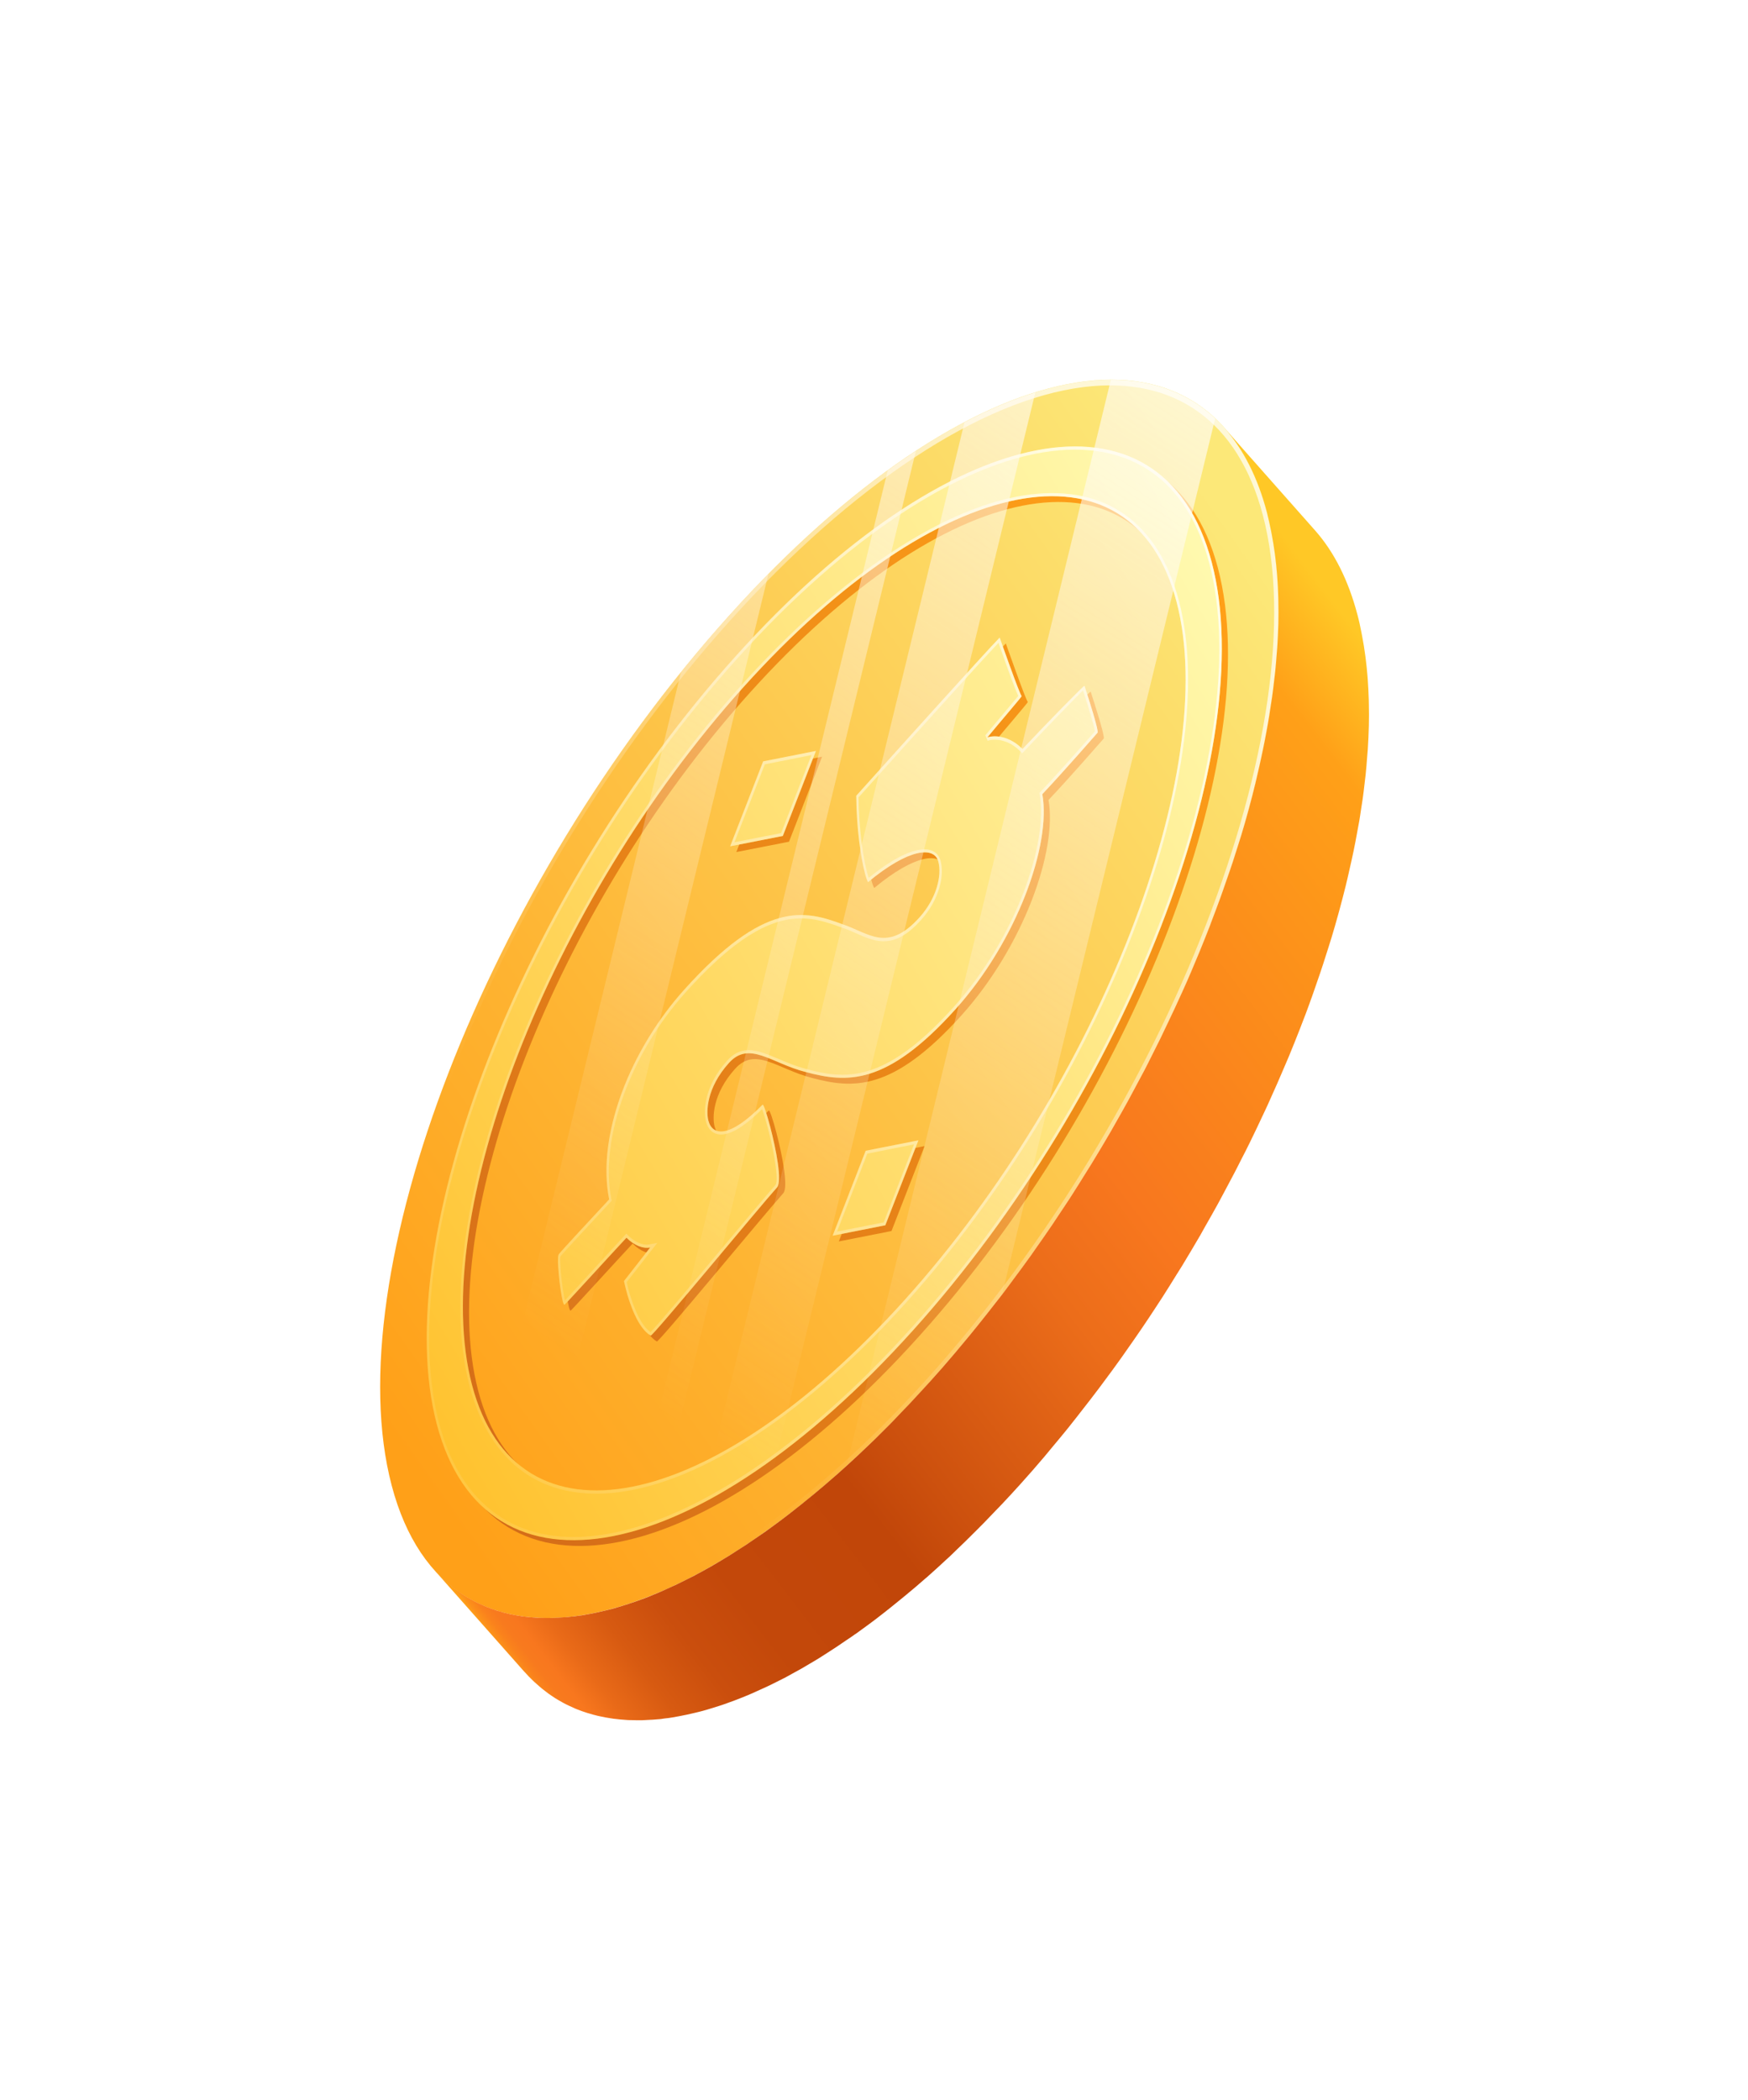 <svg width="309" height="371" viewBox="0 0 309 371" fill="none" xmlns="http://www.w3.org/2000/svg">
<g style="mix-blend-mode:luminosity" filter="url(#filter0_d_736_3053)">
<path d="M69.243 257.152C79.085 294.496 121.69 286.279 164.412 238.781C207.135 191.284 233.8 122.519 223.959 85.157C214.118 47.813 171.513 56.049 128.79 103.547C86.067 151.044 59.403 219.808 69.243 257.152Z" fill="url(#paint0_linear_736_3053)"/>
<path opacity="0.7" d="M128.79 103.565C171.513 56.068 214.118 47.832 223.959 85.175C233.8 122.519 207.135 191.302 164.412 238.8C121.69 286.297 79.085 294.514 69.243 257.171C59.403 219.808 86.067 151.044 128.79 103.565ZM69.951 256.644C74.326 273.248 85.581 281.277 101.654 279.283C119.804 277.027 142.535 262.003 164.044 238.104C206.413 191.001 232.96 122.632 223.237 85.683C218.862 69.08 207.607 61.05 191.534 63.062C173.384 65.319 150.638 80.343 129.129 104.242C86.775 151.345 60.228 219.714 69.951 256.644Z" fill="url(#paint1_linear_736_3053)"/>
<path d="M154.117 199.011L148.283 214.017L157.594 212.174L163.443 197.169L154.117 199.011ZM130.163 145.215L135.997 130.21L145.322 128.367L139.474 143.391L130.163 145.215ZM78.306 247.336C86.954 280.167 124.712 272.74 162.485 230.752C200.258 188.764 223.947 127.878 215.299 95.047C206.652 62.216 168.879 69.681 131.121 111.669C93.333 153.658 69.659 214.506 78.306 247.336ZM132.535 117.085C166.875 78.914 201.201 72.126 209.068 101.967C216.935 131.808 195.382 187.165 161.056 225.336C126.716 263.507 92.39 270.258 84.538 240.417C76.671 210.576 98.195 155.237 132.535 117.085ZM122.046 170.562C136.292 154.729 143.333 156.516 150.051 159.017C154.707 160.558 157.948 164.112 163.634 157.794C166.625 154.466 167.627 150.442 166.964 147.941C166.242 145.177 161.704 145.61 154.53 151.57C154.368 151.251 154.161 150.705 153.97 149.934C153.278 147.283 152.497 142.169 152.453 136.302C157.623 130.548 175.552 110.616 177.806 108.36C177.806 108.36 181.371 118.495 181.696 118.702C181.725 118.796 177.762 123.403 175.626 125.998C176.922 125.565 179.53 125.697 181.843 128.047C186.159 123.459 192.759 116.709 192.803 116.878C192.833 117.01 194.203 121.128 194.822 123.516C195.058 124.418 195.19 125.076 195.102 125.17C194.807 125.49 189.562 131.545 185.349 136.02C186.94 145.008 180.856 161.95 169.984 174.04C157.727 187.654 150.729 187.034 143.51 185.116C137.441 183.574 133.537 179.512 129.942 183.517C125.964 187.936 125.905 192.148 126.318 193.709C127.025 196.398 130.001 196.887 135.894 190.888C136.041 190.719 136.63 192.449 137.234 194.762C138.28 198.729 139.4 204.465 138.457 205.499C135.26 209.053 116.433 231.899 116.109 231.692C113.796 230.319 112.367 225.919 111.748 223.569C111.512 222.647 111.394 222.046 111.394 222.046L116.02 216.123C114.797 216.367 113.206 215.784 111.836 214.393C109.214 217.194 101.421 225.75 100.905 226.22C100.802 226.314 100.684 226.07 100.566 225.6C100.051 223.644 99.462 217.853 99.859 217.326C100.228 216.8 106.061 210.538 108.772 207.623C106.503 196.229 112.573 181.073 122.046 170.562Z" fill="url(#paint2_linear_736_3053)"/>
<path d="M153.027 197.997L147.194 213.002L156.504 211.159L162.353 196.154L153.027 197.997ZM129.073 144.2L134.907 129.195L144.232 127.352L138.384 142.376L129.073 144.2ZM77.216 246.322C85.864 279.153 123.622 271.725 161.395 229.737C199.168 187.749 222.857 126.863 214.209 94.032C205.562 61.202 167.789 68.667 130.031 110.655C92.243 152.624 68.569 213.491 77.216 246.322ZM131.445 116.051C165.785 77.88 200.111 71.092 207.978 100.933C215.845 130.774 194.292 186.132 159.966 224.303C125.626 262.474 91.3 269.224 83.448 239.383C75.581 209.542 97.105 154.222 131.445 116.051ZM120.956 169.528C135.202 153.696 142.244 155.482 148.961 157.983C153.617 159.525 156.858 163.079 162.544 156.761C165.535 153.433 166.537 149.409 165.874 146.908C165.152 144.144 160.614 144.576 153.44 150.537C153.278 150.217 153.072 149.672 152.88 148.901C152.188 146.25 151.407 141.135 151.363 135.269C156.534 129.515 174.462 109.583 176.716 107.327C176.716 107.327 180.282 117.462 180.606 117.668C180.635 117.762 176.672 122.369 174.536 124.964C175.833 124.532 178.44 124.663 180.753 127.014C185.069 122.426 191.669 115.675 191.714 115.845C191.743 115.976 193.113 120.094 193.732 122.482C193.968 123.385 194.1 124.043 194.012 124.137C193.717 124.457 188.473 130.511 184.259 134.986C185.85 143.975 179.766 160.916 168.894 173.007C156.637 186.621 149.639 186 142.42 184.082C136.351 182.54 132.447 178.479 128.852 182.484C124.875 186.903 124.816 191.115 125.228 192.675C125.935 195.364 128.911 195.853 134.804 189.855C134.951 189.686 135.541 191.416 136.145 193.728C137.19 197.696 138.31 203.431 137.367 204.465C134.17 208.019 115.343 230.865 115.019 230.658C112.706 229.286 111.277 224.886 110.658 222.535C110.422 221.614 110.305 221.012 110.305 221.012L114.93 215.089C113.708 215.334 112.117 214.751 110.747 213.359C108.124 216.161 100.331 224.717 99.815 225.187C99.712 225.281 99.594 225.036 99.477 224.566C98.961 222.592 98.372 216.819 98.769 216.293C99.138 215.766 104.972 209.505 107.682 206.59C105.414 195.195 111.483 180.058 120.956 169.528Z" fill="url(#paint3_linear_736_3053)"/>
<path opacity="0.7" d="M120.955 169.528C135.201 153.695 142.243 155.482 148.961 157.982C153.616 159.524 156.857 163.078 162.543 156.76C165.534 153.432 166.536 149.408 165.873 146.907C165.151 144.143 160.614 144.575 153.439 150.536C153.277 150.217 153.071 149.671 152.879 148.9C152.187 146.249 151.406 141.134 151.362 135.268C156.533 129.514 174.462 109.582 176.716 107.326C176.716 107.326 180.281 117.461 180.605 117.668C180.634 117.762 176.671 122.369 174.535 124.963C175.832 124.531 178.439 124.663 180.752 127.013C185.069 122.425 191.669 115.675 191.713 115.844C191.742 115.975 193.112 120.093 193.731 122.481C193.967 123.384 194.099 124.042 194.011 124.136C193.716 124.456 188.472 130.511 184.258 134.986C185.849 143.974 179.765 160.916 168.893 173.006C156.636 186.62 149.638 186 142.419 184.082C136.35 182.54 132.446 178.478 128.851 182.483C124.874 186.902 124.815 191.114 125.227 192.675C125.934 195.364 128.91 195.853 134.803 189.854C134.95 189.685 135.54 191.415 136.144 193.728C137.19 197.695 138.309 203.43 137.366 204.465C134.17 208.018 115.342 230.865 115.018 230.658C112.705 229.285 111.276 224.885 110.657 222.535C110.422 221.613 110.304 221.012 110.304 221.012L114.93 215.088C113.707 215.333 112.116 214.75 110.746 213.359C108.123 216.16 100.33 224.716 99.814 225.186C99.711 225.28 99.594 225.036 99.476 224.565C98.96 222.61 98.371 216.818 98.769 216.292C99.137 215.765 104.971 209.504 107.681 206.589C105.413 195.194 111.482 180.058 120.955 169.528ZM99.063 216.668C98.886 217.27 99.343 222.422 99.873 224.396C99.873 224.396 99.873 224.396 99.873 224.415C100.772 223.475 103.203 220.824 105.383 218.435C107.372 216.273 109.346 214.111 110.436 212.945L110.716 212.644L110.996 212.926C112.16 214.092 113.53 214.712 114.679 214.562L116.182 214.28L110.79 221.2C110.849 221.463 110.937 221.877 111.07 222.384C111.556 224.227 112.882 228.571 114.988 230.037C116.182 228.871 122.708 221.106 127.982 214.788C132.004 209.993 135.79 205.48 137.072 204.051C137.573 203.487 137.204 199.557 135.716 193.916C135.289 192.299 134.936 191.189 134.715 190.644C131.945 193.389 129.647 194.894 127.879 195.1C126.347 195.288 125.227 194.461 124.8 192.844C124.299 190.945 124.52 186.526 128.557 182.051C129.514 180.979 130.56 180.396 131.739 180.246C133.521 180.02 135.407 180.829 137.602 181.75C139.046 182.37 140.696 183.066 142.493 183.536C145.484 184.345 148.047 184.796 150.89 184.439C156.297 183.762 161.925 180.001 168.584 172.593C179.854 160.051 185.26 143.391 183.802 135.117L183.743 134.779L183.949 134.553C186.365 131.996 189.503 128.499 193.304 124.174L193.554 123.892C193.525 123.722 193.466 123.365 193.274 122.669C192.788 120.808 191.845 117.912 191.448 116.652C190.195 117.875 184.936 123.271 180.988 127.464L180.708 127.765L180.428 127.483C178.218 125.208 175.92 125.302 175.257 125.396C175.007 125.434 174.786 125.471 174.594 125.546L174.182 124.587C175.08 123.497 176.288 122.049 177.408 120.733C178.469 119.473 179.559 118.175 180.001 117.63C179.588 116.765 178.69 114.471 176.509 108.247C174.182 110.692 165.873 119.868 151.774 135.55C151.833 141.341 152.614 146.268 153.262 148.75C153.38 149.201 153.483 149.521 153.572 149.765C157.225 146.794 160.393 145.064 162.764 144.782C165.269 144.463 166.035 145.892 166.271 146.757C166.948 149.314 166.138 153.526 162.809 157.23C160.746 159.524 158.89 160.69 156.945 160.934C154.971 161.179 153.218 160.408 151.362 159.581C150.552 159.223 149.712 158.847 148.828 158.565C146.029 157.531 143.259 156.629 139.93 157.042C134.494 157.719 128.557 161.837 121.22 169.979C111.394 180.904 105.987 195.909 108.064 206.476L108.138 206.815L107.932 207.041C102.717 212.625 99.314 216.329 99.063 216.668ZM162.352 196.153L156.503 211.159L147.193 213.001L153.026 197.996L162.352 196.153ZM156.209 210.651L161.571 196.868L153.321 198.504L147.973 212.268L156.209 210.651ZM130.015 110.635C167.788 68.647 205.546 61.182 214.194 94.013C222.842 126.844 199.152 187.729 161.38 229.718C123.607 271.706 85.849 279.133 77.201 246.302C68.568 213.49 92.242 152.623 130.015 110.635ZM77.628 246.133C81.458 260.687 91.373 267.738 105.545 265.971C121.692 263.959 141.948 250.589 161.085 229.304C198.74 187.447 222.37 126.844 213.767 94.201C209.936 79.647 200.022 72.615 185.864 74.382C169.703 76.394 149.461 89.763 130.295 111.068C92.669 152.924 69.039 213.509 77.628 246.133ZM131.149 115.637C148.695 96.138 167.272 83.878 182.137 82.035C195.44 80.38 204.765 87.037 208.389 100.782C216.301 130.83 194.703 186.451 160.245 224.753C142.714 244.253 124.137 256.494 109.272 258.336C95.955 259.991 86.629 253.335 83.005 239.589C75.109 209.541 96.691 153.94 131.149 115.637ZM83.432 239.401C91.299 269.242 125.625 262.492 159.951 224.321C194.291 186.15 215.829 130.793 207.962 100.951C200.095 71.11 165.77 77.898 131.429 116.069C97.104 154.222 75.58 209.541 83.432 239.401ZM129.072 144.199L134.906 129.194L144.232 127.352L138.383 142.375L129.072 144.199ZM135.201 129.721L129.838 143.485L138.074 141.868L143.436 128.085L135.201 129.721Z" fill="url(#paint4_linear_736_3053)"/>
<path d="M101.891 296.639C101.685 296.564 101.493 296.47 101.302 296.376C100.86 296.188 100.433 295.981 100.005 295.774C99.77 295.662 99.549 295.53 99.313 295.398C98.93 295.191 98.547 294.966 98.179 294.74C97.943 294.59 97.722 294.439 97.501 294.289C97.133 294.044 96.779 293.8 96.44 293.518C96.234 293.349 96.013 293.198 95.807 293.029C95.439 292.728 95.085 292.408 94.731 292.089C94.555 291.938 94.378 291.788 94.216 291.619C93.7 291.13 93.199 290.622 92.728 290.077C92.728 290.077 92.728 290.077 92.713 290.077L76.714 272.007C77.2 272.552 77.701 273.06 78.217 273.549C78.379 273.699 78.556 273.849 78.732 274C79.086 274.32 79.454 274.639 79.823 274.94C80.029 275.109 80.25 275.26 80.456 275.429C80.81 275.692 81.163 275.955 81.517 276.2C81.738 276.35 81.974 276.501 82.195 276.651C82.563 276.877 82.946 277.102 83.329 277.309C83.55 277.441 83.785 277.554 84.021 277.685C84.448 277.911 84.89 278.099 85.332 278.287C85.524 278.381 85.715 278.475 85.922 278.55C86.57 278.814 87.218 279.058 87.896 279.265C87.969 279.284 88.043 279.302 88.102 279.321C88.691 279.509 89.295 279.66 89.914 279.81C90.651 279.979 91.387 280.111 92.139 280.224C92.212 280.243 92.286 280.261 92.374 280.261C93.214 280.374 94.068 280.45 94.938 280.506C95.203 280.525 95.483 280.525 95.763 280.525C96.367 280.544 96.971 280.562 97.604 280.544C97.943 280.544 98.296 280.506 98.65 280.487C99.225 280.449 99.784 280.431 100.374 280.374C100.786 280.337 101.199 280.28 101.626 280.243C102.053 280.186 102.48 280.13 102.908 280.073C103.35 279.998 103.806 279.923 104.263 279.829C104.705 279.754 105.132 279.66 105.574 279.566C106.031 279.472 106.502 279.359 106.959 279.246C107.401 279.133 107.858 279.02 108.314 278.908C108.786 278.776 109.257 278.644 109.729 278.494C110.185 278.362 110.642 278.212 111.099 278.061C111.6 277.892 112.1 277.723 112.601 277.554C113.029 277.403 113.456 277.253 113.898 277.084C114.413 276.896 114.929 276.689 115.445 276.463C115.887 276.294 116.314 276.106 116.756 275.918C117.286 275.692 117.816 275.448 118.347 275.203C118.789 274.996 119.216 274.808 119.658 274.602C120.203 274.338 120.748 274.056 121.293 273.793C121.735 273.567 122.162 273.361 122.604 273.135C123.105 272.872 123.606 272.59 124.107 272.326C124.637 272.044 125.168 271.743 125.698 271.443C126.199 271.161 126.7 270.86 127.201 270.559C127.746 270.239 128.276 269.92 128.821 269.581C129.322 269.261 129.838 268.942 130.353 268.603C130.899 268.246 131.444 267.908 131.989 267.55C132.504 267.212 133.02 266.855 133.535 266.497C134.081 266.121 134.626 265.745 135.185 265.369C135.569 265.087 135.966 264.805 136.349 264.523C137.219 263.902 138.088 263.244 138.957 262.586C139.384 262.267 139.811 261.928 140.239 261.59C141.108 260.913 141.977 260.217 142.846 259.502C143.244 259.183 143.627 258.863 144.025 258.543C145.247 257.528 146.485 256.475 147.722 255.384C147.752 255.366 147.767 255.347 147.796 255.328C149.048 254.219 150.315 253.072 151.582 251.887C152.172 251.342 152.761 250.759 153.365 250.195C153.822 249.762 154.278 249.33 154.735 248.878C155.383 248.239 156.031 247.6 156.68 246.942C157.107 246.509 157.534 246.096 157.961 245.644C158.668 244.911 159.39 244.159 160.097 243.407C160.466 243.031 160.834 242.655 161.188 242.26C162.263 241.113 163.338 239.928 164.429 238.743C165.858 237.164 167.272 235.547 168.657 233.911C169.113 233.366 169.57 232.82 170.027 232.275C170.955 231.166 171.883 230.056 172.782 228.928C173.312 228.27 173.828 227.612 174.358 226.954C175.183 225.919 175.993 224.885 176.803 223.832C177.349 223.137 177.879 222.422 178.409 221.707C179.175 220.673 179.956 219.639 180.707 218.605C181.238 217.872 181.753 217.157 182.284 216.424C183.035 215.371 183.786 214.299 184.523 213.227C185.024 212.513 185.51 211.798 185.996 211.084C186.762 209.955 187.499 208.827 188.25 207.699C188.692 207.022 189.149 206.345 189.576 205.668C190.416 204.371 191.226 203.054 192.036 201.757C192.36 201.231 192.685 200.723 193.009 200.196C194.128 198.372 195.219 196.53 196.294 194.687C196.559 194.236 196.81 193.766 197.075 193.314C197.841 191.96 198.622 190.607 199.358 189.253C199.726 188.576 200.095 187.88 200.463 187.203C201.082 186.056 201.686 184.928 202.29 183.781C202.688 183.029 203.056 182.277 203.439 181.524C203.984 180.453 204.529 179.362 205.059 178.29C205.442 177.501 205.826 176.711 206.194 175.921C206.695 174.868 207.196 173.815 207.682 172.781C208.124 171.822 208.566 170.844 209.008 169.885C209.288 169.265 209.567 168.644 209.833 168.042C210.334 166.895 210.82 165.767 211.291 164.62C211.497 164.112 211.718 163.624 211.925 163.116C212.602 161.48 213.251 159.844 213.884 158.227C213.958 158.039 214.016 157.851 214.09 157.663C214.65 156.215 215.18 154.767 215.711 153.338C215.873 152.887 216.035 152.417 216.197 151.965C216.595 150.837 216.992 149.709 217.375 148.581C217.552 148.036 217.744 147.49 217.921 146.964C218.274 145.873 218.613 144.801 218.952 143.73C219.114 143.222 219.261 142.714 219.423 142.225C219.836 140.853 220.233 139.499 220.602 138.145C220.646 137.976 220.705 137.788 220.749 137.6C221.176 136.058 221.559 134.535 221.928 133.03C222.045 132.579 222.134 132.128 222.237 131.695C222.487 130.624 222.738 129.552 222.959 128.499C223.077 127.972 223.18 127.427 223.298 126.9C223.504 125.904 223.695 124.926 223.872 123.948C223.961 123.441 224.064 122.914 224.152 122.406C224.314 121.504 224.447 120.601 224.579 119.717C224.682 119.078 224.786 118.439 224.874 117.8C225.007 116.897 225.11 115.994 225.213 115.111C225.286 114.528 225.36 113.926 225.419 113.343C225.522 112.365 225.596 111.406 225.67 110.447C225.714 109.977 225.758 109.488 225.787 109.018C225.876 107.589 225.949 106.179 225.979 104.806V104.788C226.008 103.509 226.008 102.268 225.979 101.027C225.979 100.764 225.964 100.5 225.964 100.237C225.935 99.034 225.876 97.849 225.787 96.683C225.773 96.495 225.758 96.288 225.743 96.1C225.655 95.028 225.552 93.994 225.419 92.96C225.39 92.772 225.375 92.584 225.345 92.396C225.198 91.287 225.021 90.196 224.815 89.124C224.771 88.899 224.727 88.654 224.682 88.428C224.462 87.338 224.226 86.266 223.961 85.213C222.325 79.008 219.791 74.082 216.506 70.358L232.505 88.428C235.79 92.152 238.324 97.078 239.96 103.283C240.24 104.317 240.475 105.408 240.681 106.499C240.726 106.724 240.77 106.969 240.814 107.194C241.02 108.266 241.197 109.357 241.344 110.485C241.374 110.673 241.389 110.861 241.418 111.049C241.551 112.083 241.654 113.136 241.742 114.189C241.757 114.377 241.772 114.584 241.786 114.772C241.875 115.938 241.919 117.123 241.963 118.326C241.963 118.589 241.978 118.853 241.978 119.116C242.007 120.357 242.007 121.598 241.978 122.876V122.895C241.948 124.287 241.875 125.678 241.786 127.107C241.757 127.577 241.713 128.047 241.669 128.518C241.595 129.495 241.521 130.454 241.418 131.451C241.359 132.034 241.285 132.617 241.212 133.2C241.109 134.102 241.006 135.005 240.873 135.907C240.785 136.547 240.681 137.186 240.578 137.806C240.475 138.446 240.402 139.085 240.284 139.724C240.24 139.988 240.181 140.251 240.136 140.514C240.048 141.022 239.96 141.53 239.856 142.037C239.68 143.015 239.488 144.012 239.282 145.008C239.179 145.535 239.061 146.061 238.943 146.588C238.707 147.641 238.472 148.712 238.221 149.784C238.118 150.236 238.015 150.687 237.897 151.138C237.529 152.624 237.146 154.109 236.733 155.613C236.719 155.651 236.719 155.67 236.704 155.707C236.66 155.877 236.601 156.065 236.556 156.253C236.188 157.606 235.79 158.96 235.378 160.333C235.231 160.841 235.069 161.348 234.907 161.837C234.568 162.909 234.229 163.981 233.875 165.071C233.698 165.617 233.522 166.162 233.33 166.707C232.947 167.836 232.549 168.964 232.152 170.111C231.99 170.562 231.842 171.013 231.665 171.465C231.607 171.634 231.548 171.784 231.503 171.935C231.047 173.213 230.561 174.473 230.06 175.752C229.986 175.94 229.912 176.147 229.839 176.335C229.205 177.952 228.557 179.588 227.879 181.224C227.673 181.713 227.452 182.22 227.246 182.709C226.76 183.856 226.274 184.984 225.773 186.131C225.507 186.752 225.228 187.372 224.948 187.974C224.653 188.613 224.388 189.253 224.093 189.892C223.946 190.212 223.784 190.531 223.637 190.87C223.15 191.923 222.65 192.976 222.149 194.029C221.766 194.819 221.397 195.608 221.014 196.379C220.484 197.47 219.939 198.542 219.379 199.613C218.996 200.366 218.628 201.118 218.23 201.87C217.626 203.017 217.007 204.164 216.403 205.311C216.035 205.988 215.681 206.665 215.313 207.342C214.562 208.695 213.796 210.068 213.015 211.422C212.779 211.836 212.543 212.268 212.308 212.682C212.293 212.719 212.263 212.757 212.249 212.795C211.173 214.637 210.083 216.48 208.963 218.323C208.654 218.831 208.33 219.338 208.006 219.846C207.196 221.162 206.371 222.478 205.531 223.795C205.089 224.472 204.647 225.149 204.205 225.825C203.468 226.954 202.717 228.082 201.951 229.21C201.465 229.925 200.964 230.658 200.463 231.372C199.726 232.444 198.975 233.516 198.224 234.569C197.708 235.302 197.178 236.017 196.662 236.731C195.896 237.784 195.13 238.819 194.349 239.853C193.819 240.567 193.289 241.263 192.743 241.959C191.933 243.012 191.123 244.046 190.298 245.099C189.782 245.757 189.267 246.415 188.736 247.073C187.823 248.202 186.895 249.311 185.967 250.42C185.51 250.966 185.068 251.511 184.611 252.056C183.227 253.692 181.812 255.309 180.383 256.889C179.308 258.092 178.218 259.258 177.142 260.405C176.774 260.8 176.42 261.157 176.052 261.533C175.33 262.285 174.623 263.037 173.901 263.771C173.459 264.222 173.032 264.655 172.59 265.087C171.957 265.726 171.308 266.366 170.675 266.986C170.218 267.438 169.747 267.87 169.29 268.321C168.819 268.773 168.347 269.224 167.891 269.675C167.773 269.788 167.655 269.882 167.537 269.995C166.27 271.179 165.003 272.326 163.751 273.436C163.736 273.455 163.721 273.473 163.692 273.473C162.454 274.564 161.217 275.617 159.979 276.632C159.582 276.952 159.199 277.272 158.801 277.591C157.932 278.306 157.063 279.002 156.193 279.679C155.766 280.017 155.339 280.337 154.912 280.675C154.042 281.333 153.159 281.991 152.289 282.612C152.024 282.8 151.759 283.007 151.494 283.195C151.376 283.289 151.243 283.364 151.126 283.439C150.58 283.834 150.021 284.21 149.476 284.567C148.96 284.925 148.444 285.282 147.929 285.62C147.384 285.978 146.838 286.316 146.308 286.673C145.793 286.993 145.277 287.332 144.776 287.651C144.246 287.99 143.701 288.291 143.17 288.61C142.655 288.911 142.154 289.212 141.638 289.513C141.108 289.814 140.592 290.096 140.062 290.378C139.649 290.603 139.252 290.829 138.839 291.055C138.736 291.111 138.648 291.149 138.544 291.205C138.102 291.431 137.675 291.638 137.233 291.863C136.688 292.145 136.128 292.408 135.583 292.672C135.141 292.879 134.699 293.085 134.257 293.273C133.727 293.518 133.197 293.762 132.666 293.988C132.224 294.176 131.797 294.345 131.355 294.533C130.84 294.74 130.324 294.947 129.808 295.135C129.366 295.304 128.939 295.455 128.512 295.605C128.188 295.718 127.864 295.85 127.554 295.944C127.378 296 127.201 296.056 127.024 296.113C126.567 296.263 126.096 296.395 125.639 296.545C125.168 296.696 124.696 296.827 124.225 296.959C123.768 297.091 123.326 297.185 122.87 297.297C122.398 297.41 121.941 297.523 121.485 297.617C121.043 297.711 120.601 297.805 120.174 297.88C119.717 297.956 119.275 298.05 118.818 298.125C118.391 298.2 117.964 298.256 117.537 298.294C117.286 298.332 117.021 298.369 116.77 298.407C116.608 298.426 116.461 298.426 116.299 298.444C115.724 298.501 115.15 298.538 114.575 298.557C114.222 298.576 113.883 298.595 113.544 298.614C112.925 298.632 112.307 298.614 111.703 298.595C111.437 298.595 111.158 298.595 110.892 298.576C110.023 298.52 109.169 298.444 108.329 298.332C108.255 298.313 108.182 298.294 108.093 298.294C107.342 298.181 106.591 298.05 105.869 297.88C105.81 297.861 105.751 297.861 105.692 297.843C105.132 297.711 104.587 297.561 104.042 297.391C103.968 297.373 103.909 297.354 103.836 297.335C103.188 297.128 102.539 296.903 101.891 296.639Z" fill="url(#paint5_linear_736_3053)"/>
<path opacity="0.7" d="M149.68 253.617C154.557 249.198 159.477 244.272 164.398 238.781C168.832 233.855 173.075 228.684 177.141 223.362L214.811 68.61C209.934 64.022 203.644 61.784 196.366 61.784L149.68 253.617ZM156.928 77.767C158.608 76.564 160.258 75.436 161.908 74.345L112.438 277.573C110.92 278.099 109.418 278.588 107.945 278.983L156.928 77.767ZM133.755 266.347C129.262 269.431 124.872 272.026 120.629 274.113L170.497 69.287C174.828 67.012 179.012 65.263 183.019 64.022L133.755 266.347ZM120.378 113.437C123.104 110.053 125.903 106.762 128.79 103.547C131.147 100.933 133.505 98.451 135.847 96.063L91.062 280.017C87.29 279.321 83.858 277.892 80.867 275.73L120.378 113.437Z" fill="url(#paint6_linear_736_3053)"/>
</g>
<defs>
<filter id="filter0_d_736_3053" x="0.534" y="0.423" width="308.132" height="370.199" filterUnits="userSpaceOnUse" color-interpolation-filters="sRGB">
<feFlood flood-opacity="0" result="BackgroundImageFix"/>
<feColorMatrix in="SourceAlpha" type="matrix" values="0 0 0 0 0 0 0 0 0 0 0 0 0 0 0 0 0 0 127 0" result="hardAlpha"/>
<feOffset dy="5.333"/>
<feGaussianBlur stdDeviation="33.333"/>
<feColorMatrix type="matrix" values="0 0 0 0 0.067 0 0 0 0 0.094 0 0 0 0 0.286 0 0 0 0.5 0"/>
<feBlend mode="normal" in2="BackgroundImageFix" result="effect1_dropShadow_736_3053"/>
<feBlend mode="normal" in="SourceGraphic" in2="effect1_dropShadow_736_3053" result="shape"/>
</filter>
<linearGradient id="paint0_linear_736_3053" x1="222.936" y1="82.695" x2="42.369" y2="211.156" gradientUnits="userSpaceOnUse">
<stop offset="0.032" stop-color="#FCE878"/>
<stop offset="0.053" stop-color="#FCE676"/>
<stop offset="0.698" stop-color="#FEB432"/>
<stop offset="1" stop-color="#FFA018"/>
</linearGradient>
<linearGradient id="paint1_linear_736_3053" x1="100.733" y1="220.418" x2="245.673" y2="124.889" gradientUnits="userSpaceOnUse">
<stop stop-color="#FFE6B9" stop-opacity="0"/>
<stop offset="0.382" stop-color="#FFF3DE" stop-opacity="0.424"/>
<stop offset="0.704" stop-color="#FFFCF6" stop-opacity="0.781"/>
<stop offset="0.901" stop-color="white"/>
</linearGradient>
<linearGradient id="paint2_linear_736_3053" x1="218.912" y1="88.501" x2="43.095" y2="212.261" gradientUnits="userSpaceOnUse">
<stop offset="0.043" stop-color="#FFA018"/>
<stop offset="0.987" stop-color="#D36B18"/>
</linearGradient>
<linearGradient id="paint3_linear_736_3053" x1="44.019" y1="267.465" x2="266.85" y2="136.609" gradientUnits="userSpaceOnUse">
<stop stop-color="#FFB817"/>
<stop offset="0.989" stop-color="#FFFFBC"/>
</linearGradient>
<linearGradient id="paint4_linear_736_3053" x1="44.018" y1="267.464" x2="266.849" y2="136.608" gradientUnits="userSpaceOnUse">
<stop stop-color="#FFE6B9" stop-opacity="0"/>
<stop offset="0.382" stop-color="#FFF3DE" stop-opacity="0.424"/>
<stop offset="0.704" stop-color="#FFFCF6" stop-opacity="0.781"/>
<stop offset="0.901" stop-color="white"/>
</linearGradient>
<linearGradient id="paint5_linear_736_3053" x1="248.161" y1="101.706" x2="58.551" y2="247.343" gradientUnits="userSpaceOnUse">
<stop offset="0.039" stop-color="#FFC826"/>
<stop offset="0.111" stop-color="#FFA018"/>
<stop offset="0.426" stop-color="#F8771E"/>
<stop offset="0.513" stop-color="#EC6D1A"/>
<stop offset="0.668" stop-color="#CD510E"/>
<stop offset="0.721" stop-color="#C14609"/>
<stop offset="0.835" stop-color="#C3480A"/>
<stop offset="0.886" stop-color="#CA4E0D"/>
<stop offset="0.925" stop-color="#D75A11"/>
<stop offset="0.958" stop-color="#E96A18"/>
<stop offset="0.977" stop-color="#F8771E"/>
<stop offset="0.986" stop-color="#F87A1E"/>
<stop offset="0.992" stop-color="#FA821C"/>
<stop offset="0.997" stop-color="#FC901A"/>
<stop offset="1" stop-color="#FFA018"/>
</linearGradient>
<linearGradient id="paint6_linear_736_3053" x1="118.585" y1="245.638" x2="233.479" y2="65.164" gradientUnits="userSpaceOnUse">
<stop stop-color="#FFE6B9" stop-opacity="0"/>
<stop offset="1" stop-color="white"/>
</linearGradient>
</defs>
</svg>
